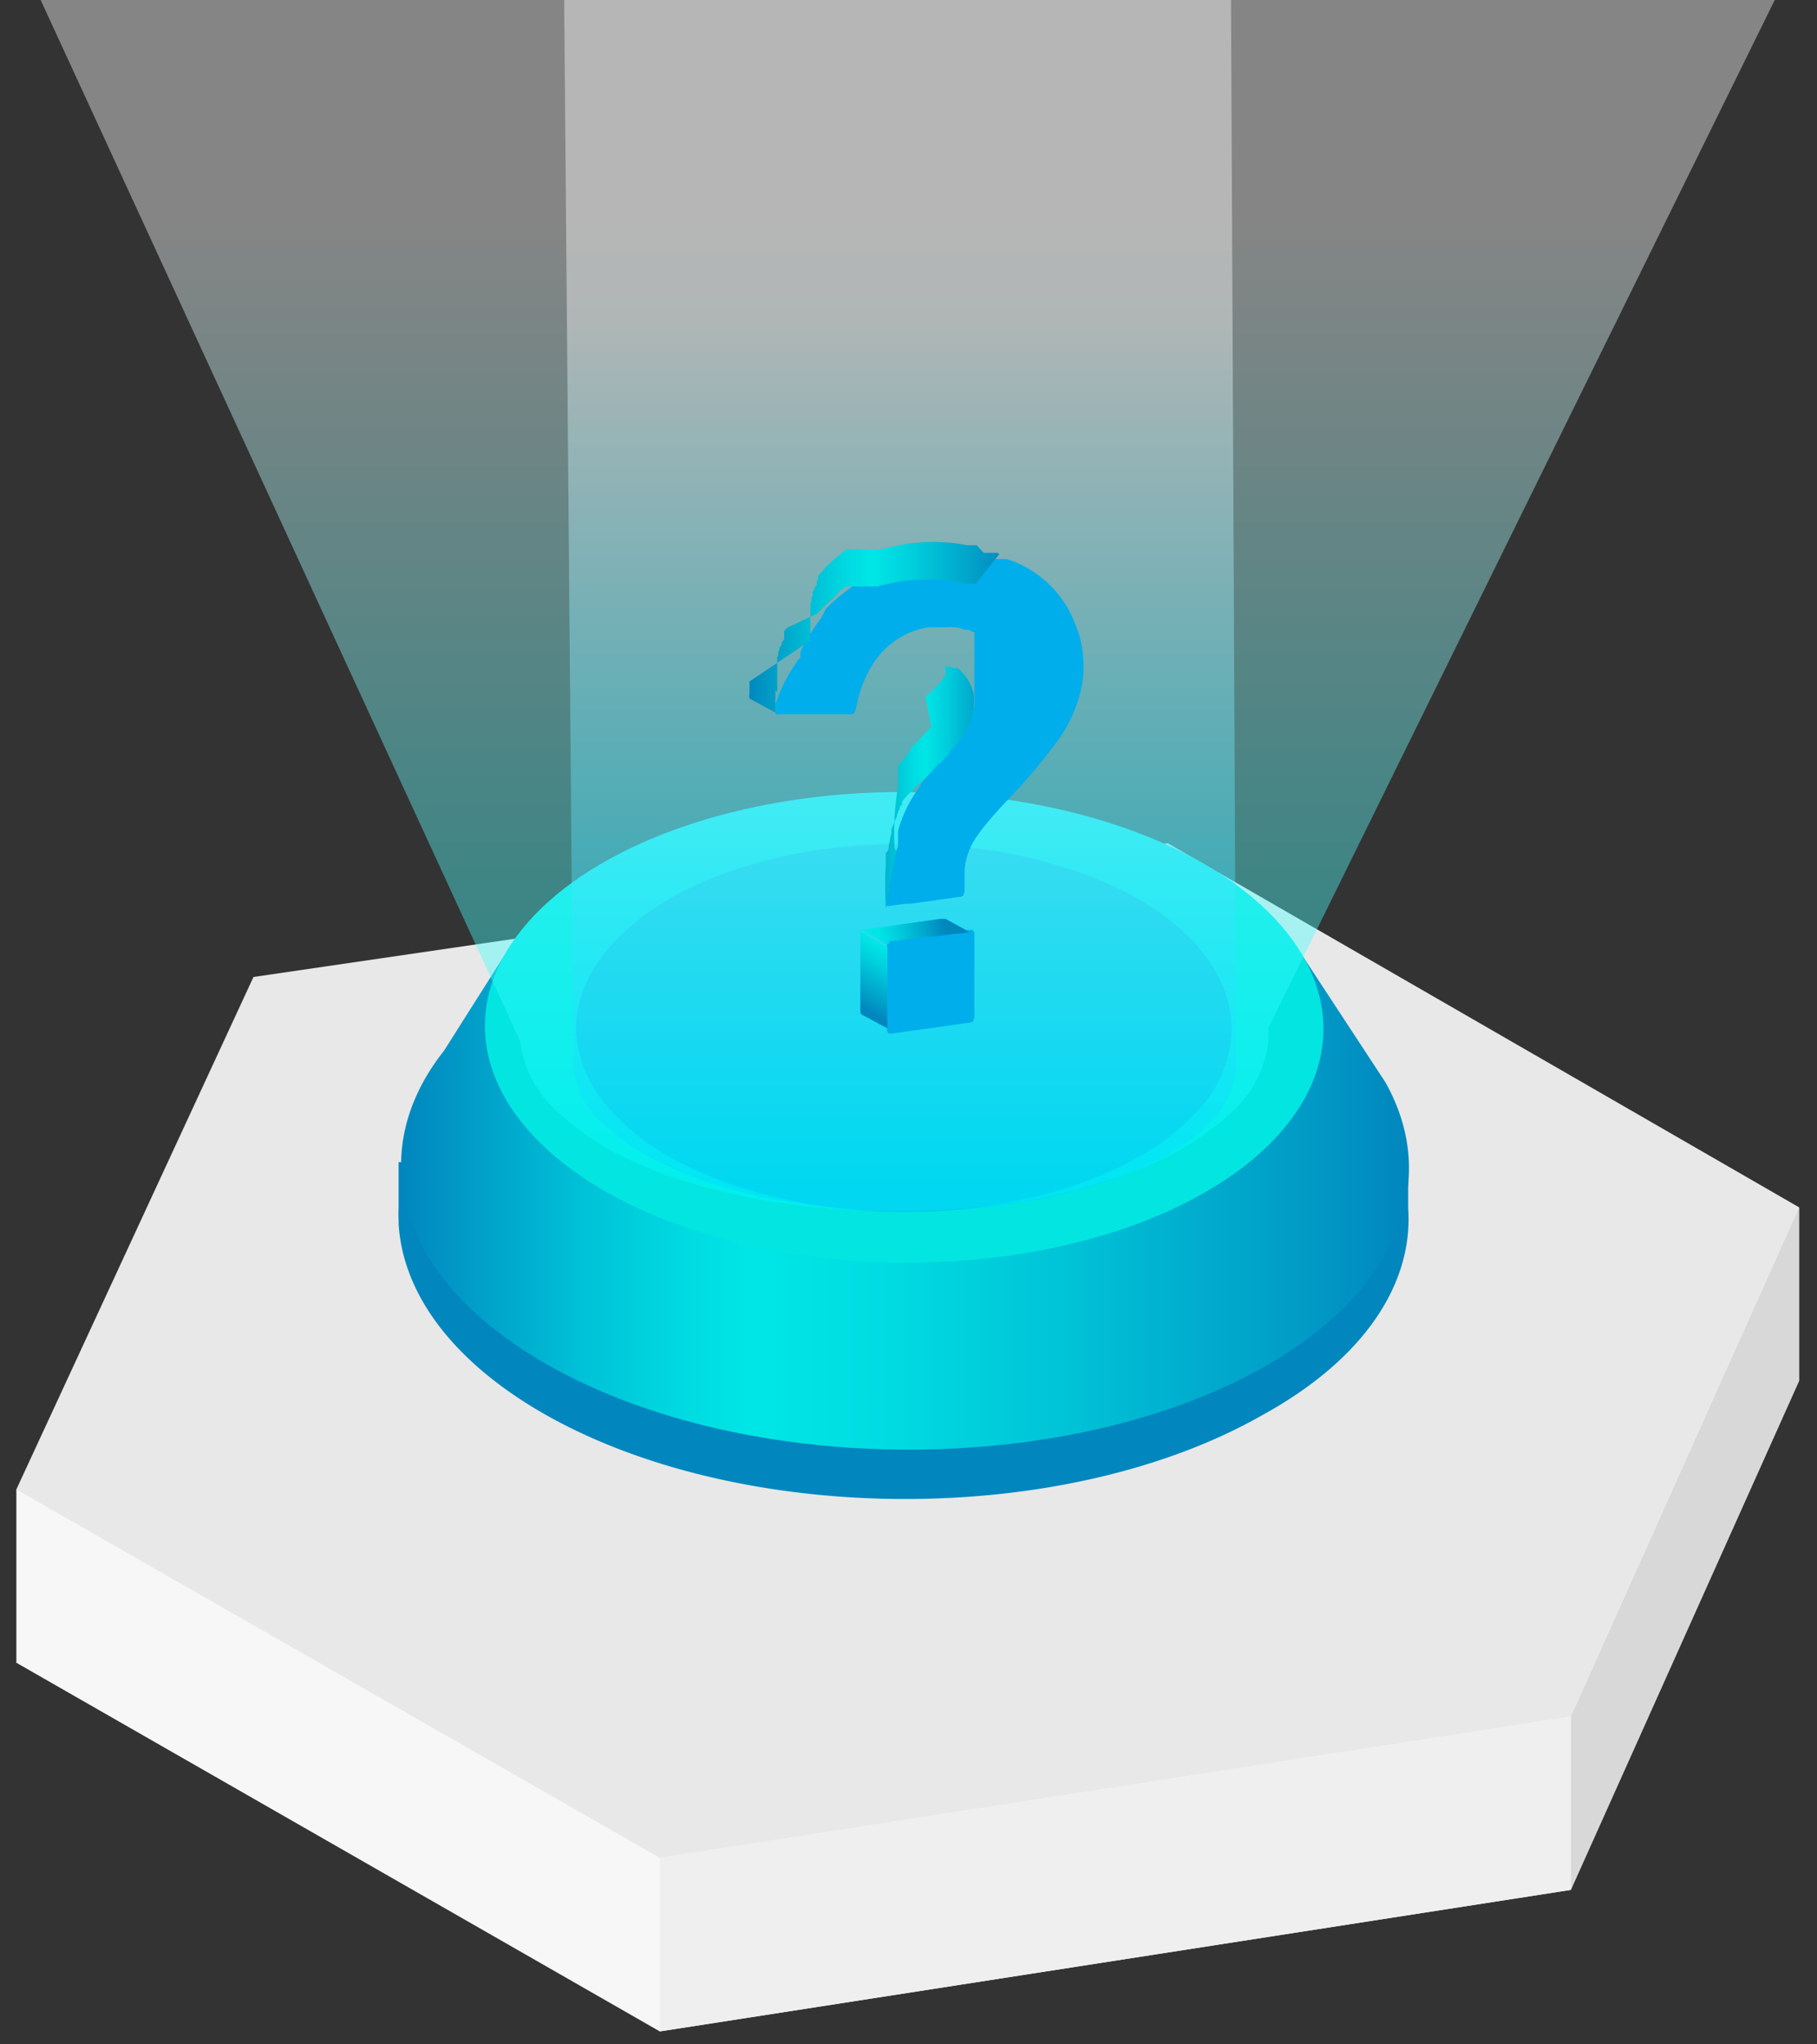 <svg id="图层_5" data-name="图层 5"
  xmlns="http://www.w3.org/2000/svg"
  xmlns:xlink="http://www.w3.org/1999/xlink" viewBox="0 0 80 90" width='80' height='90'>
  <rect x="0" y="0" width="80" height="90" fill="#333333" stroke="none"/>
  <defs>
    <style>.cls-1{fill:#f7f7f7;}.cls-2{fill:#d8d8d8;}.cls-3{fill:#e8e8e8;}.cls-4{fill:#efefef;}.cls-5{fill:#0186be;}.cls-6{fill:url(#未命名的渐变_8);}.cls-7{fill:#03e5e1;}.cls-8{fill:#04bcd8;}.cls-10,.cls-9{opacity:0.4;}.cls-9{fill:url(#未命名的渐变_78);}.cls-10{fill:url(#未命名的渐变_87);}.cls-11{fill:#00aeeb;}.cls-12{fill:url(#未命名的渐变_14);}.cls-13{fill:url(#未命名的渐变_13);}.cls-14{fill:url(#未命名的渐变_11);}.cls-15{fill:url(#未命名的渐变_11-2);}</style>
    <linearGradient id="未命名的渐变_8" x1="17.61" y1="51.36" x2="62.03" y2="51.36" gradientUnits="userSpaceOnUse">
      <stop offset="0" stop-color="#0186be"/>
      <stop offset="0.05" stop-color="#0196c5"/>
      <stop offset="0.18" stop-color="#00c1d7"/>
      <stop offset="0.29" stop-color="#00dce2"/>
      <stop offset="0.35" stop-color="#00e6e6"/>
      <stop offset="0.47" stop-color="#00dde2"/>
      <stop offset="0.66" stop-color="#00c3d7"/>
      <stop offset="0.9" stop-color="#019ac6"/>
      <stop offset="1" stop-color="#0186be"/>
    </linearGradient>
    <linearGradient id="未命名的渐变_78" x1="39.97" y1="52.16" x2="39.97" y2="7.76" gradientUnits="userSpaceOnUse">
      <stop offset="0" stop-color="aqua"/>
      <stop offset="0.95" stop-color="#fff"/>
    </linearGradient>
    <linearGradient id="未命名的渐变_87" x1="39.63" y1="52.16" x2="39.63" y2="9.91" gradientUnits="userSpaceOnUse">
      <stop offset="0" stop-color="#00d8ff"/>
      <stop offset="0.09" stop-color="#11dbff"/>
      <stop offset="0.27" stop-color="#3ce1ff"/>
      <stop offset="0.51" stop-color="#83ecff"/>
      <stop offset="0.82" stop-color="#e2fbff"/>
      <stop offset="0.9" stop-color="#fff"/>
    </linearGradient>
    <linearGradient id="未命名的渐变_14" x1="38.64" y1="41.14" x2="43.3" y2="40.43" gradientUnits="userSpaceOnUse">
      <stop offset="0" stop-color="#00e6e6"/>
      <stop offset="0.18" stop-color="#00cfdd"/>
      <stop offset="0.55" stop-color="#0195c4"/>
      <stop offset="0.64" stop-color="#0186be"/>
    </linearGradient>
    <linearGradient id="未命名的渐变_13" x1="39.32" y1="41.73" x2="37.78" y2="44.26" gradientUnits="userSpaceOnUse">
      <stop offset="0.07" stop-color="#00e6e6"/>
      <stop offset="0.33" stop-color="#00cfdd"/>
      <stop offset="0.87" stop-color="#0195c4"/>
      <stop offset="1" stop-color="#0186be"/>
    </linearGradient>
    <linearGradient id="未命名的渐变_11" x1="32.92" y1="27.58" x2="44.32" y2="27.58" gradientUnits="userSpaceOnUse">
      <stop offset="0" stop-color="#0186be"/>
      <stop offset="0.04" stop-color="#0190c2"/>
      <stop offset="0.24" stop-color="#00bed5"/>
      <stop offset="0.39" stop-color="#00dbe2"/>
      <stop offset="0.48" stop-color="#00e6e6"/>
      <stop offset="0.63" stop-color="#00cfdd"/>
      <stop offset="0.93" stop-color="#0195c4"/>
      <stop offset="1" stop-color="#0186be"/>
    </linearGradient>
    <linearGradient id="未命名的渐变_11-2" x1="37.79" y1="33.93" x2="43.9" y2="33.93" xlink:href="#未命名的渐变_11"/>
  </defs>
  <title>图标3</title>
  <polygon class="cls-1" points="79.21 60.79 69.16 83.2 29.05 89.43 0.72 73.2 0.72 65.57 79.21 53.15 79.21 60.79"/>
  <polygon class="cls-2" points="79.21 60.79 69.16 83.2 69.16 75.57 79.21 53.15 79.21 60.79"/>
  <polygon class="cls-3" points="79.21 53.15 69.16 75.57 29.05 81.79 0.72 65.57 11.16 43.01 51.41 37.12 79.21 53.15"/>
  <polygon class="cls-4" points="69.16 75.57 69.16 83.2 29.05 89.43 29.05 81.79 69.16 75.57"/>
  <path class="cls-5" d="M62,53.19V51.11h-.43c-.85-2.34-2.88-4.57-6.12-6.39-8.71-4.88-22.79-4.91-31.44,0-3.26,1.82-5.28,4.08-6.08,6.44h-.38v2a5.23,5.23,0,0,0,0,.56v.15h0c.18,3.07,2.37,6.1,6.54,8.45,8.71,4.88,22.79,4.91,31.45,0C60.08,59.84,62.23,56.5,62,53.19Z"/>
  <path class="cls-6" d="M61,47.65h0l-3.6-5.49L54.26,42c-7.08-3.44-17.08-4-25-1.59l-1.35-.08L22.56,41.5l-3,4.74c-3.62,4.57-2.07,10.13,4.65,13.9,8.7,4.88,22.76,4.91,31.41.06C61.61,56.81,63.41,51.94,61,47.65Z"/>
  <ellipse class="cls-7" cx="39.82" cy="45.23" rx="10.36" ry="18.46" transform="translate(-5.62 84.82) rotate(-89.71)"/>
  <path class="cls-8" d="M54.22,45v.55a5.43,5.43,0,0,1-1.45,3.31A10.42,10.42,0,0,1,50,51c-5.61,3.14-14.73,3.13-20.39,0a10.33,10.33,0,0,1-2.78-2.19,5.49,5.49,0,0,1-1.45-3.22,4.45,4.45,0,0,1,0-.73C25.58,42.86,27,41,29.59,39.5c5.61-3.15,14.74-3.13,20.39,0C52.67,41,54.08,43,54.22,45Z"/>
  <path class="cls-9" d="M55.85,45.24v.53A4.94,4.94,0,0,1,54.19,49a12.15,12.15,0,0,1-3.12,2.07c-6.42,3-16.86,3-23.33,0a12.27,12.27,0,0,1-3.19-2.12,5,5,0,0,1-1.65-3.12L1.79,0H78.14Z"/>
  <path class="cls-10" d="M54.42,46.56V47A4,4,0,0,1,53,49.69a10.41,10.41,0,0,1-2.76,1.73C44.5,54,35.26,54,29.53,51.39a10.71,10.71,0,0,1-2.82-1.78A4.06,4.06,0,0,1,25.24,47l-.4-47H54.2Z"/>
  <path class="cls-11" d="M42.83,40.94h-.2l-1.28.18-.28,0-1.77.25h-.17a.14.14,0,0,0-.08.09h0v0h0v0h0v0h0v0h0V42.8c0,.24,0,.48,0,.72V45.3h0v0h0v0h0a.29.29,0,0,0,.06.19h0a.5.5,0,0,0,.23,0l1.93-.27,1.33-.19c.25,0,.3-.1.3-.36,0-1.29,0-2.46,0-3.57A.35.35,0,0,0,42.83,40.94Z"/>
  <path class="cls-12" d="M39.16,41.43h.17l1.44-.2.34,0,1-.13h.09l.5-.06-1.07-.59H41.4l-1.56.22-1.78.25h-.13l1.13.67.1-.07Z"/>
  <path class="cls-13" d="M37.88,40.82h0v0h0v0h0v0h0v0h0v0h0v0h0v2.34c0,.4,0,.81,0,1.22,0,.18,0,.26.07.29l1.12.6v0h0v0h0v0h0v0h0v0h0v-2.5c0-.34,0-.7,0-1.06v0h0v0h0v0h0v0h0v0h0v0h0v0h0l-1.17-.69Z"/>
  <path class="cls-11" d="M47.32,27.42a4.75,4.75,0,0,0-3-2.81h0l-.06,0h-.09l0,0h0l-.08,0h0l-.06,0h-.13l-.1,0-.23,0a7.39,7.39,0,0,0-2-.07l-.44.05-.66.12h-.07l-.16,0-.3.07-.13,0h0a7.59,7.59,0,0,0-2,.86h0l0,0h0l-.3.2h0a7.28,7.28,0,0,0-1.18,1h0l0,.05-.05.06,0,0,0,.05,0,0-.06.08h0l-.05.06,0,0,0,0,0,0,0,0,0,.05h0a7.86,7.86,0,0,0-.93,1.52h0l0,0v0h0l0,0h0l0,.05,0,.05h0l0,.06h0l0,.06h0A6.72,6.72,0,0,0,34.15,31v.25h0v.1s0,.07,0,.09h0a.41.41,0,0,0,.19,0l2.93,0h.22c.13,0,.15-.07.23-.4a5.41,5.41,0,0,1,.72-1.82,3.67,3.67,0,0,1,1.07-1.08,3.56,3.56,0,0,1,1.33-.52l.23,0a5.29,5.29,0,0,1,.54,0,2.42,2.42,0,0,1,.47,0h0a1.76,1.76,0,0,1,.41.11h.17l.18.1h0l0,0h0l0,0h0l0,0h0l0,0h0l0,0h0l0,0h.06l0,0h0v0h0l0,0h0v0h0l0,0,0,0h0l0,0h0l0,0h0l0,0h0l0,0h0l0,0h0l0,0h0v0l0,0v0h0l0,.05,0,0h0v0h0v0h0v0h0v0h0V29h0v0h0v0h0v0h0v.06h0v.07h0v.05h0v0h0v0h0v0h0v0h0v.16h0v.08h0v.05h0v.06h0v0h0v0h0V30h0v0h0v0h0v0h0v0h0v.2h0v.05h0l0,.05h0l0,0h0v0h0l0,0h0l0,0v0l0,0v.06h0l0,.05h0l0,0h0V31h0l0,0h0l0,0h0l0,0,0,.05v0h0l0,0v0h0l0,0h0l0,0h0l0,.05h0l0,0h0l0,0h0l0,0h0l0,0h0l0,0h0l0,0,0,0h0l0,0-.19.21h0l-.06.06h0l0,0h0l0,0-.12.14h0l-.31.34h0l0,0-.09.1h0l-.25.27-.16.17v0l-.14.14,0,.06-.14.14v0l-.16.17,0,0L41,34l0,0-.13.13,0,0-.12.14h0l0,0h0l-.15.18-.06.07h0l0,.06,0,0,0,0v0a5.71,5.71,0,0,0-1,2h0l0,.07V37h0a1.36,1.36,0,0,0,0,.17s0,.06,0,.09A12.68,12.68,0,0,0,39,38.9v.85h0v0h0a.41.41,0,0,0,0,.12h0a.45.45,0,0,0,.24,0l.61-.08.21,0,.64-.09.43-.06.44-.06.61-.09c.24,0,.28-.09.29-.35v-.33c0-.17,0-.34,0-.51A3,3,0,0,1,43,36.83a10.64,10.64,0,0,1,.75-.94c.21-.24.43-.48.65-.71A25.39,25.39,0,0,0,46.5,32.7a6.1,6.1,0,0,0,1.15-2.62,4.91,4.91,0,0,0-.33-2.66Z"/>
  <path class="cls-14" d="M34.22,30.46a.43.43,0,0,1,0-.11v0a.43.43,0,0,0,0-.11v0a.36.36,0,0,0,0-.1h0a.44.44,0,0,0,0-.1v0l0-.1v0l0-.1v0l0-.1h0a.49.49,0,0,1,0-.11v0a1,1,0,0,0,0-.1v0l0-.09h0v0h0l0-.06h0l0-.05v-.05h0v0l0,0V29h0v0h0v0l0-.07h0l.05-.11a.93.93,0,0,1,0-.1h0a.31.31,0,0,1,.05-.1v0l0-.09h0l.05-.08v0a.56.56,0,0,0,.05-.08v0l0-.08h0l.06-.08v0a.41.41,0,0,0,.05-.09h0a.22.22,0,0,1,0-.08l0,0a.41.41,0,0,1,0-.09h0l0-.05,0,0,0,0,0,0,0-.05h0l0-.07h0l0,0h0l0,0h0l0,0h0v0h0l0,0h0l0,0h0l.05-.06h0l.07-.08h0l0,0h0L36,27h0v0h0l.05-.06h0l0,0v0h0l0,0,0,0,.07-.07h0l.06-.06,0,0,.06-.07h0l.07-.06,0,0,.06-.06h0a.46.46,0,0,1,.07-.07h0l.08-.07h0l.08-.07h0l.07-.06h0L37,26l0,0,.08-.06h0l.08-.06h0l.08-.06h0l0,0h0l0,0h0l0,0h0l0,0h0l0,0h0l0,0h.11l0,0h0l0,0h0l0,0,0,0,0,0h0l0,0h0l0,0h.1l0,0h0l0,0h.07l0,0h0l0,0h0l0,0h0l.06,0h0l.08,0h0l.06,0h0l.06,0h0l.08,0h0l.07,0h0l.06,0h0l.08,0h0l.08,0h0l.06,0h0l.06,0h0l.08,0h0l.07,0h.11l.08,0c.42-.11.83-.19,1.21-.25h.09a7.48,7.48,0,0,1,2.56.12l.1,0h0l.06,0s0,0,0,0h0l.07,0h0l.11,0h0l.07,0h.09L44,24.39l-.09-.05h0l0,0h0l-.08,0h0l-.07,0h0l-.08,0h0l-.07,0h0l-.08,0h0l-.07,0h0l-.08,0h0l-.07,0h0L43,24h0l-.09,0h0l-.08,0h0l-.09,0h0l-.08,0h0l-.1,0a6.38,6.38,0,0,0-1.08-.13h0a7.92,7.92,0,0,0-1.52.07,11.53,11.53,0,0,0-1.19.25l-.09,0h0l-.06,0h0l-.06,0h0l-.08,0h0l-.06,0h0l-.06,0h0l-.08,0h0l-.07,0h0l-.06,0h0l-.07,0h0l-.08,0h0l-.06,0,0,0-.05,0h0l-.08,0h0l-.06,0h0l-.06,0,0,0h-.13l0,0h0l0,0h0l0,0h-.06l0,0h-.1l0,0,0,0,0,0h0l-.06,0h0l-.05,0,0,0,0,0h0l0,0h0l0,0h0l0,0,0,0h0l0,0v0l-.08.05h0l-.09.06h0l-.08.06h0a.27.27,0,0,1-.08.07h0l-.08.07h0l-.08.06,0,0-.08.07h0l-.07.06h0l-.07.07h0l-.06.06,0,0-.07.06h0l-.07.06,0,0-.06.07h0l-.06.08,0,0-.06.06h0l-.07.08,0,0-.05.05v0l-.07.08,0,.07,0,0,0,0v0l0,.05,0,0,0,.05v0l-.05.06v0l0,.05,0,0,0,.05v0l0,.05v0l-.06.08v0l-.06.08h0a.22.22,0,0,0,0,.08v0l-.06.08h0l0,.08v0a.56.56,0,0,0,0,.08v0l-.05.08h0a.56.56,0,0,0,0,.08v0s0,.07,0,.1h0a.93.93,0,0,1-.05.1h0a.54.54,0,0,1,0,.11h0a.93.93,0,0,0,0,.1v0l0,.09v0a1,1,0,0,1,0,.1h0a.3.3,0,0,0,0,.1h0a.42.42,0,0,1,0,.1v0l0,.1v0a.42.42,0,0,0,0,.1h0l0,.1v0l0,.1v0l0,.1h0l0,.1v0l0,.1v0l0,.1v0a.52.52,0,0,0,0,.11h0s0,.07,0,.11h0S33,30,33,30v0s0,.07,0,.11h0s0,.07,0,.1v0s0,.06,0,.1v0a.45.45,0,0,0,0,.11v0a.45.45,0,0,0,0,.11.45.45,0,0,0,0,.22l0,0,1.14.62v-.3h0v-.13a.41.41,0,0,1,0-.11h0s0-.07,0-.11h0s0-.07,0-.11v0a.36.36,0,0,0,0-.1v0a.36.36,0,0,1,0-.11Z"/>
  <path class="cls-15" d="M39.13,37.31s0-.06,0-.09l.06-.25v0h0v0l0-.07h0l.06-.21h0a.29.29,0,0,1,0-.09h0l0-.1v0h0l.17-.41,0,0,0,0h0a1.3,1.3,0,0,0,.08-.17h0l0,0,0,0h0l0-.08h0l0,0h0a.56.56,0,0,0,.05-.08h0l0-.06v0h0l0,0h0v0h0l.06-.08v0h0l0,0h0l0,0h0v0l0-.07h0l0,0,0,0,0,0h0a.76.76,0,0,1,.11-.14v0h0l0,0h0l0,0,0-.06h0l0-.07.13-.15h0l0,0,0,0,.06-.07h0l0,0,0,0h0l0,0h0l.07-.08h0l0,0h0L41,34l.13-.15,0,0h0l.08-.09.05-.06h0l0,0,.06-.07h0l.05,0h0l0,0,0,0,0,0h0l0,0,.06-.06.07-.08h0l.3-.32h0l0-.06,0,0,0,0,.06-.07,0,0,.3-.33,0,0a.69.69,0,0,0,.11-.13h0l.11-.12h0l0-.06h0l0,0,.08-.1h0l0-.05,0,0h0l0,0h0l0,0v0l0,0h0l0,0v0a.64.64,0,0,0,.1-.13l0,0,0,0,0,0,0,0h0l0,0h0v0l0-.05,0,0h0v0l0,0a2.44,2.44,0,0,0,.31-1.44h0v-.08h0v0h0v0h0a2,2,0,0,0-.72-1.14h0l0,0h0l0,0h0l0,0h0l0,0,0,0h0l0,0-.07,0h0l-.06,0h0l0,0h-.06a1.59,1.59,0,0,0-.33-.1h0l0,0V28l0,0h0l0,0h0l0,0h0l0,0h0v.12h0l0,0h0l0,0v.05h0v0h0v.08h0v0h0v.05h0v0h0v.13h0v.05h0v.12h0v.08h0v0h0v.05h0v0h0v.05h0v.14h0v.05h0v0h0v.14h0v.07l0,.05h0v.2h0v0l0,0v0l0,.05h0l0,0h0l0,0v0l0,0h0l0,.06,0,.07h0a.21.21,0,0,0,0,.06h0l0,0h0v0l0,.05h0l-.05.06,0,0,0,0,0,0,0,0,0,0-.05.06h0l0,.05-.09.1,0,0-.09.1-.11.12-.09.1-.13.14-.05,0-.08.1-.06.05-.08.09L41,32l-.08.08-.44.48-.13.14,0,0-.1.11-.05,0-.08.09,0,.06-.08.08,0,.06-.08.08h0l0,0-.08.09,0,.06-.09.09v0l0,0h0l-.06.07,0,0,0,0-.13.15-.06.06v0h0l0,0,0,0h0l0,0,0,0,0,0,0,0,0,0h0l0,.07h0l0,.06h0l0,0h0l0,0v0h0l0,0v0h0l0,.05,0,0h0l0,0,0,0,0,0,0,0,0,0,0,0,0,0,0,0h0v0h0l0,0,0,0,0,0,0,0,0,0,0,0,0,0,0,0,0,0,0,.05,0,0,0,0v0l0,0,0,.05h0v0h0l0,.06v0a.24.24,0,0,0,0,.08v0l0,.1h0l0,.08v0h0l0,.07v.1h0v0l0,.07h0v0a.52.52,0,0,0,0,.11,11.41,11.41,0,0,0-.16,2.48c0,.18,0,.25.07.28L39,40a.9.9,0,0,1,0-.18A15.52,15.52,0,0,1,39,38.05l0-.25,0-.24C39.1,37.47,39.12,37.39,39.13,37.31Z"/>
</svg>